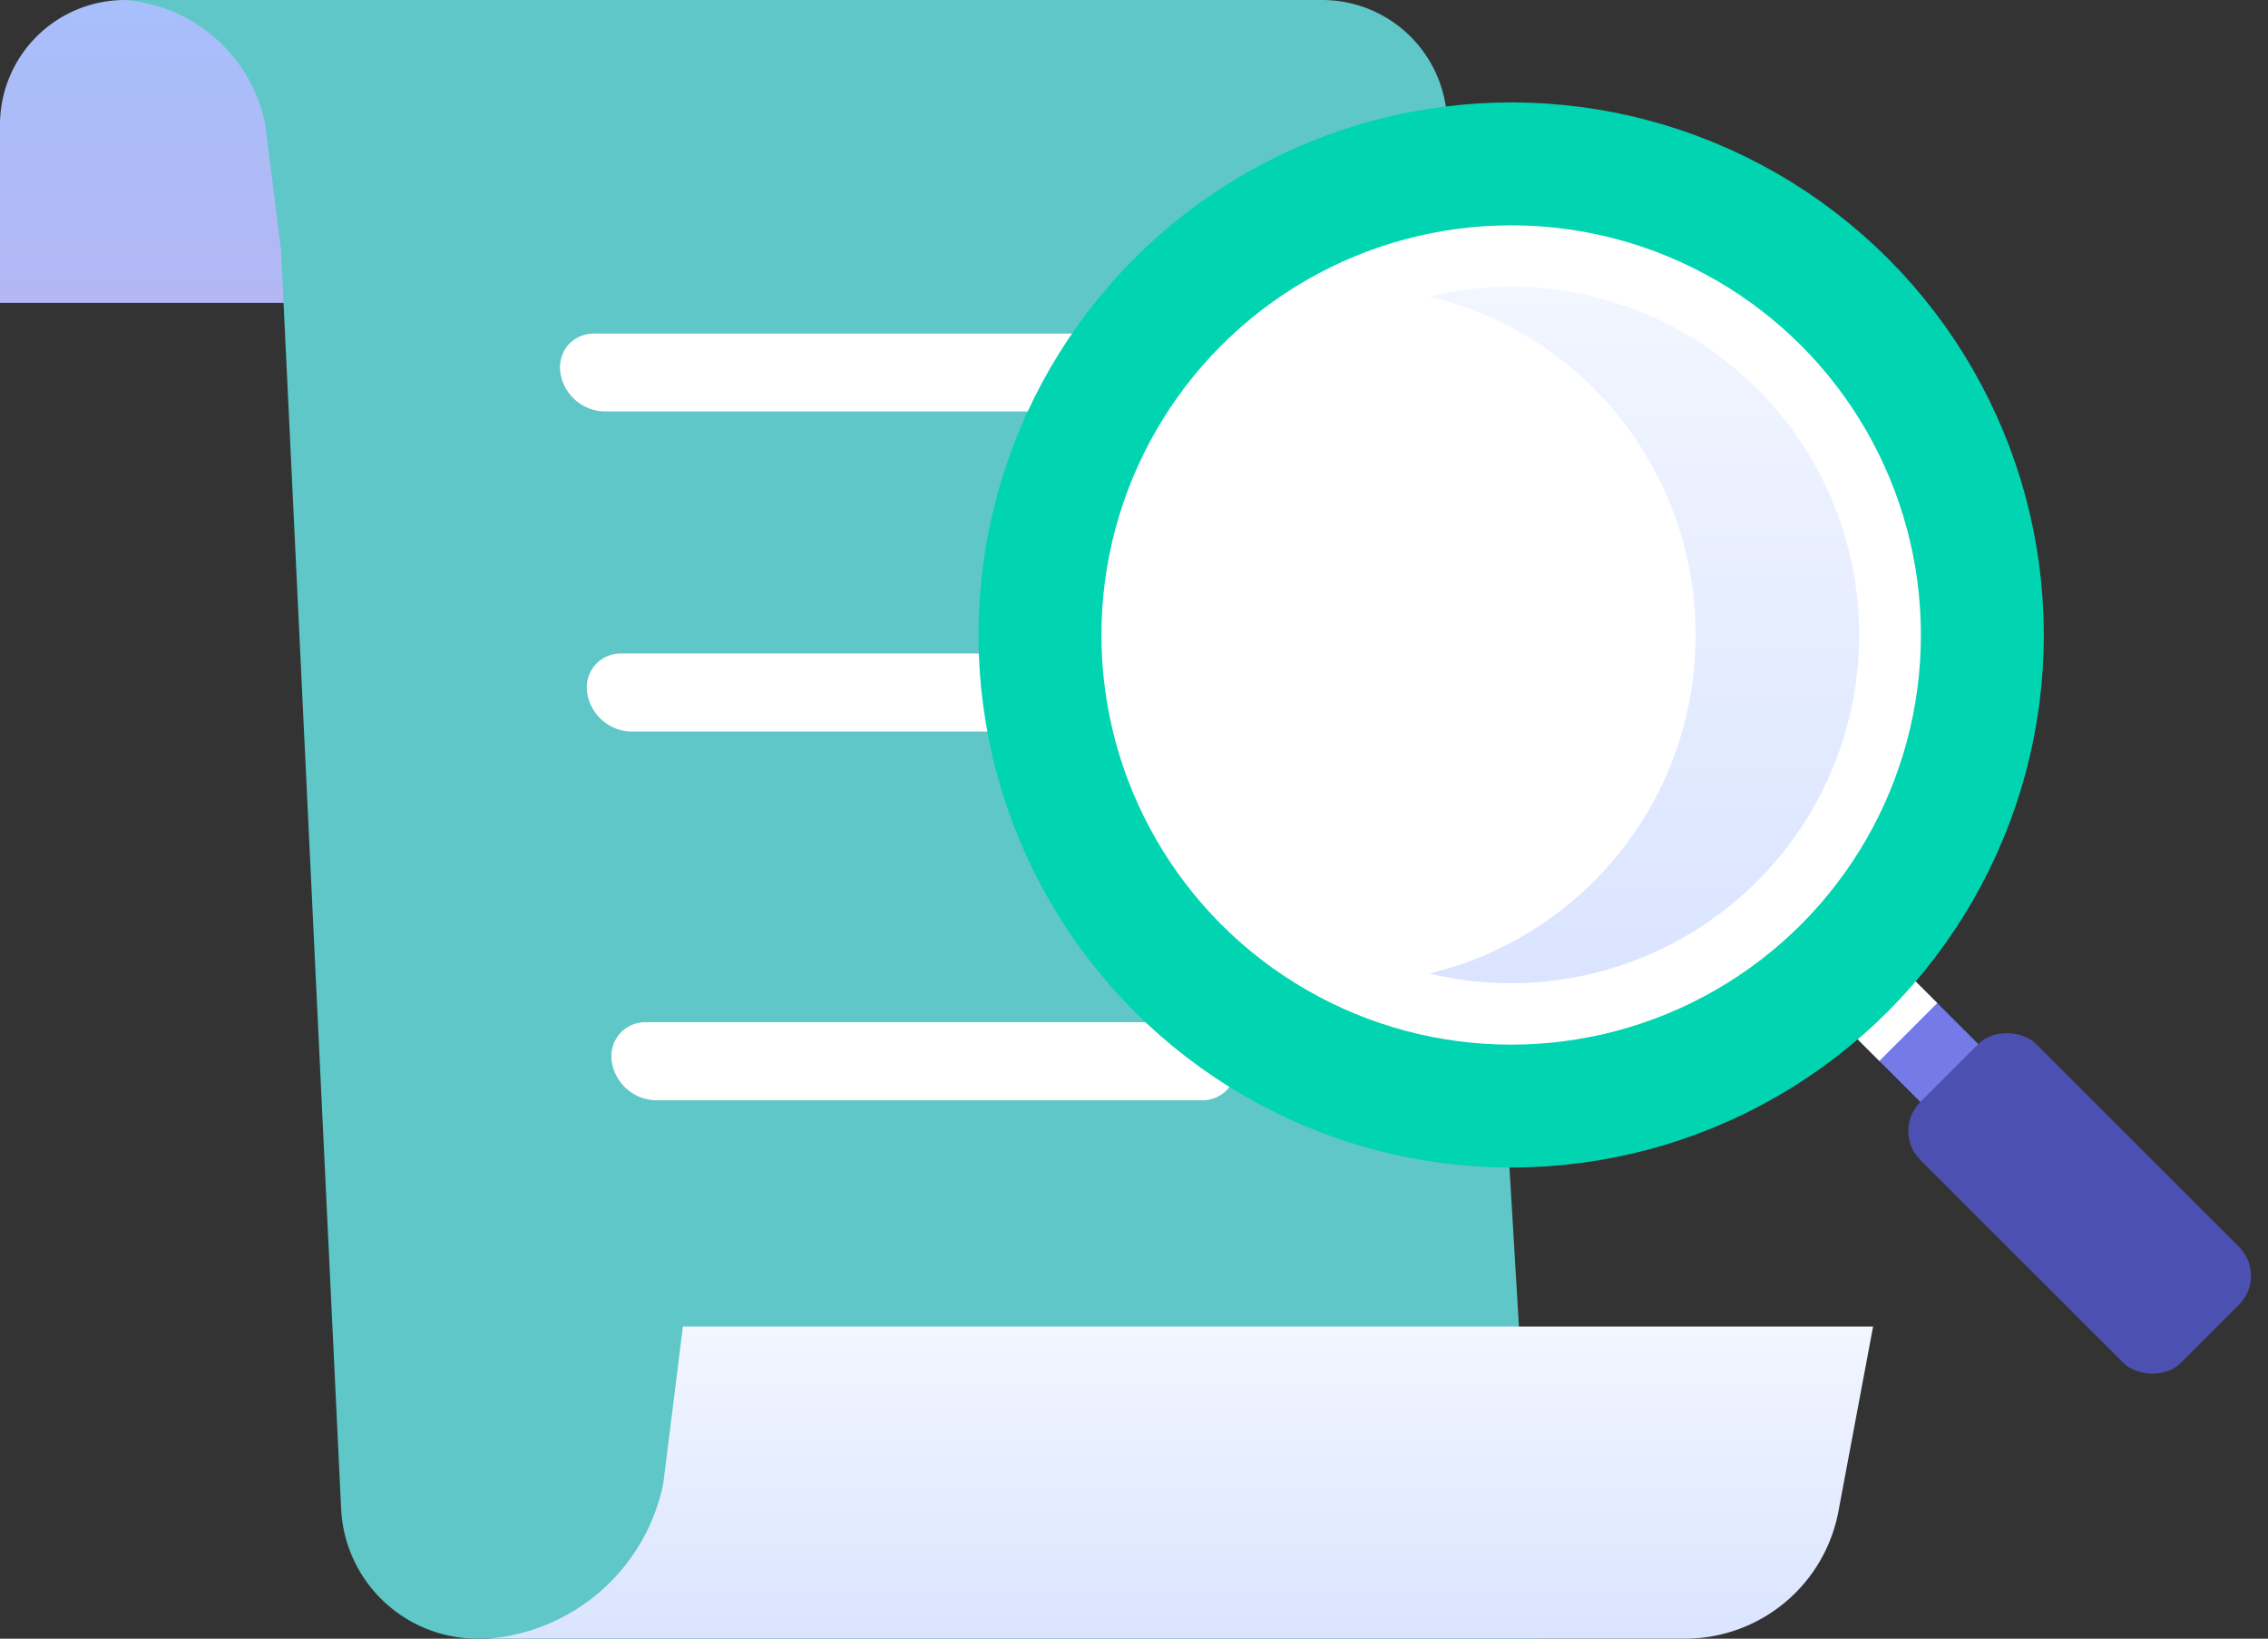 <svg xmlns="http://www.w3.org/2000/svg" xmlns:xlink="http://www.w3.org/1999/xlink" width="55.352" height="40.001" viewBox="0 0 55.352 40.001">
  <rect x="0" y="0" width="55.352" height="40.001" fill="#333333" stroke="none"/>
  <defs>
    <linearGradient id="linear-gradient" x1="0.5" y1="1" x2="0.5" gradientUnits="objectBoundingBox">
      <stop offset="0" stop-color="#b3b7f4"/>
      <stop offset="1" stop-color="#a7bffb"/>
    </linearGradient>
    <linearGradient id="linear-gradient-2" x1="0.5" x2="0.5" y2="1" gradientUnits="objectBoundingBox">
      <stop offset="0" stop-color="#f2f6ff"/>
      <stop offset="1" stop-color="#dae4ff"/>
    </linearGradient>
  </defs>
  <g id="Icon_Track" data-name="Icon Track" transform="translate(-0.619)">
    <g id="ic_take_control" data-name="ic_take control">
      <path id="Rectangle" d="M3.048,0H27.619a0,0,0,0,1,0,0V7.392a0,0,0,0,1,0,0H0a0,0,0,0,1,0,0V3.048A3.048,3.048,0,0,1,3.048,0Z" transform="translate(0.619)" fill="url(#linear-gradient)"/>
      <path id="Combined_Shape_Copy" data-name="Combined Shape Copy" d="M34.476,40H8.607a3.33,3.33,0,0,1-3.33-3.174L3.81,6.095,3.425,3.024A3.8,3.8,0,0,0,0,0H29.224a3.052,3.052,0,0,1,3.042,2.867L34.476,40Z" transform="translate(3.667 0)" fill="#5fc7c7"/>
      <path id="Combined_Shape" data-name="Combined Shape" d="M29.219,7.619H.006A4.754,4.754,0,0,0,4.282,3.839L4.762,0H33.809l-.846,4.512A3.811,3.811,0,0,1,29.219,7.619Z" transform="translate(12.524 32.381)" fill="url(#linear-gradient-2)"/>
      <g id="Group_36" data-name="Group 36" transform="translate(13.776 7.858)">
        <path id="Combined_Shape-2" data-name="Combined Shape" d="M15.666,18.715H2.333a1.115,1.115,0,0,1-1.073-.953.844.844,0,0,1,.2-.676.833.833,0,0,1,.637-.277H15.426a1.113,1.113,0,0,1,1.072.952.846.846,0,0,1-.2.677A.831.831,0,0,1,15.666,18.715Zm-.6-9H1.732A1.115,1.115,0,0,1,.66,8.761a.846.846,0,0,1,.2-.676.832.832,0,0,1,.635-.276H14.826a1.115,1.115,0,0,1,1.073.952.848.848,0,0,1-.2.677A.832.832,0,0,1,15.066,9.715ZM14.413,1.9H1.08A1.114,1.114,0,0,1,.007.952.846.846,0,0,1,.2.276.832.832,0,0,1,.84,0H14.173a1.115,1.115,0,0,1,1.073.952.847.847,0,0,1-.2.676A.832.832,0,0,1,14.413,1.9Z" transform="translate(0.512 0.285)" fill="#fff"/>
      </g>
    </g>
    <g id="Group_67" data-name="Group 67" transform="translate(26 4)">
      <rect id="Rectangle-2" data-name="Rectangle" width="2" height="9" transform="translate(19.071 20.485) rotate(-45)" fill="#757ae9"/>
      <rect id="Rectangle_Copy_116" data-name="Rectangle Copy 116" width="2" height="2" transform="translate(19.071 20.485) rotate(-45)" fill="#fff"/>
      <rect id="Rectangle_Copy_115" data-name="Rectangle Copy 115" width="4" height="9" rx="1" transform="translate(20.778 23.607) rotate(-45)" fill="#4c50b1"/>
      <circle id="Oval" cx="11.5" cy="11.5" r="11.5" transform="translate(0)" fill="#fff" stroke="#00d4b0" stroke-miterlimit="10" stroke-width="3"/>
      <path id="Combined_Shape-3" data-name="Combined Shape" d="M2,17a8.539,8.539,0,0,1-2-.237A8.472,8.472,0,0,0,6.5,8.5,8.472,8.472,0,0,0,0,.237,8.5,8.5,0,1,1,2,17Z" transform="translate(9.5 3)" fill="url(#linear-gradient-2)"/>
    </g>
  </g>
</svg>
